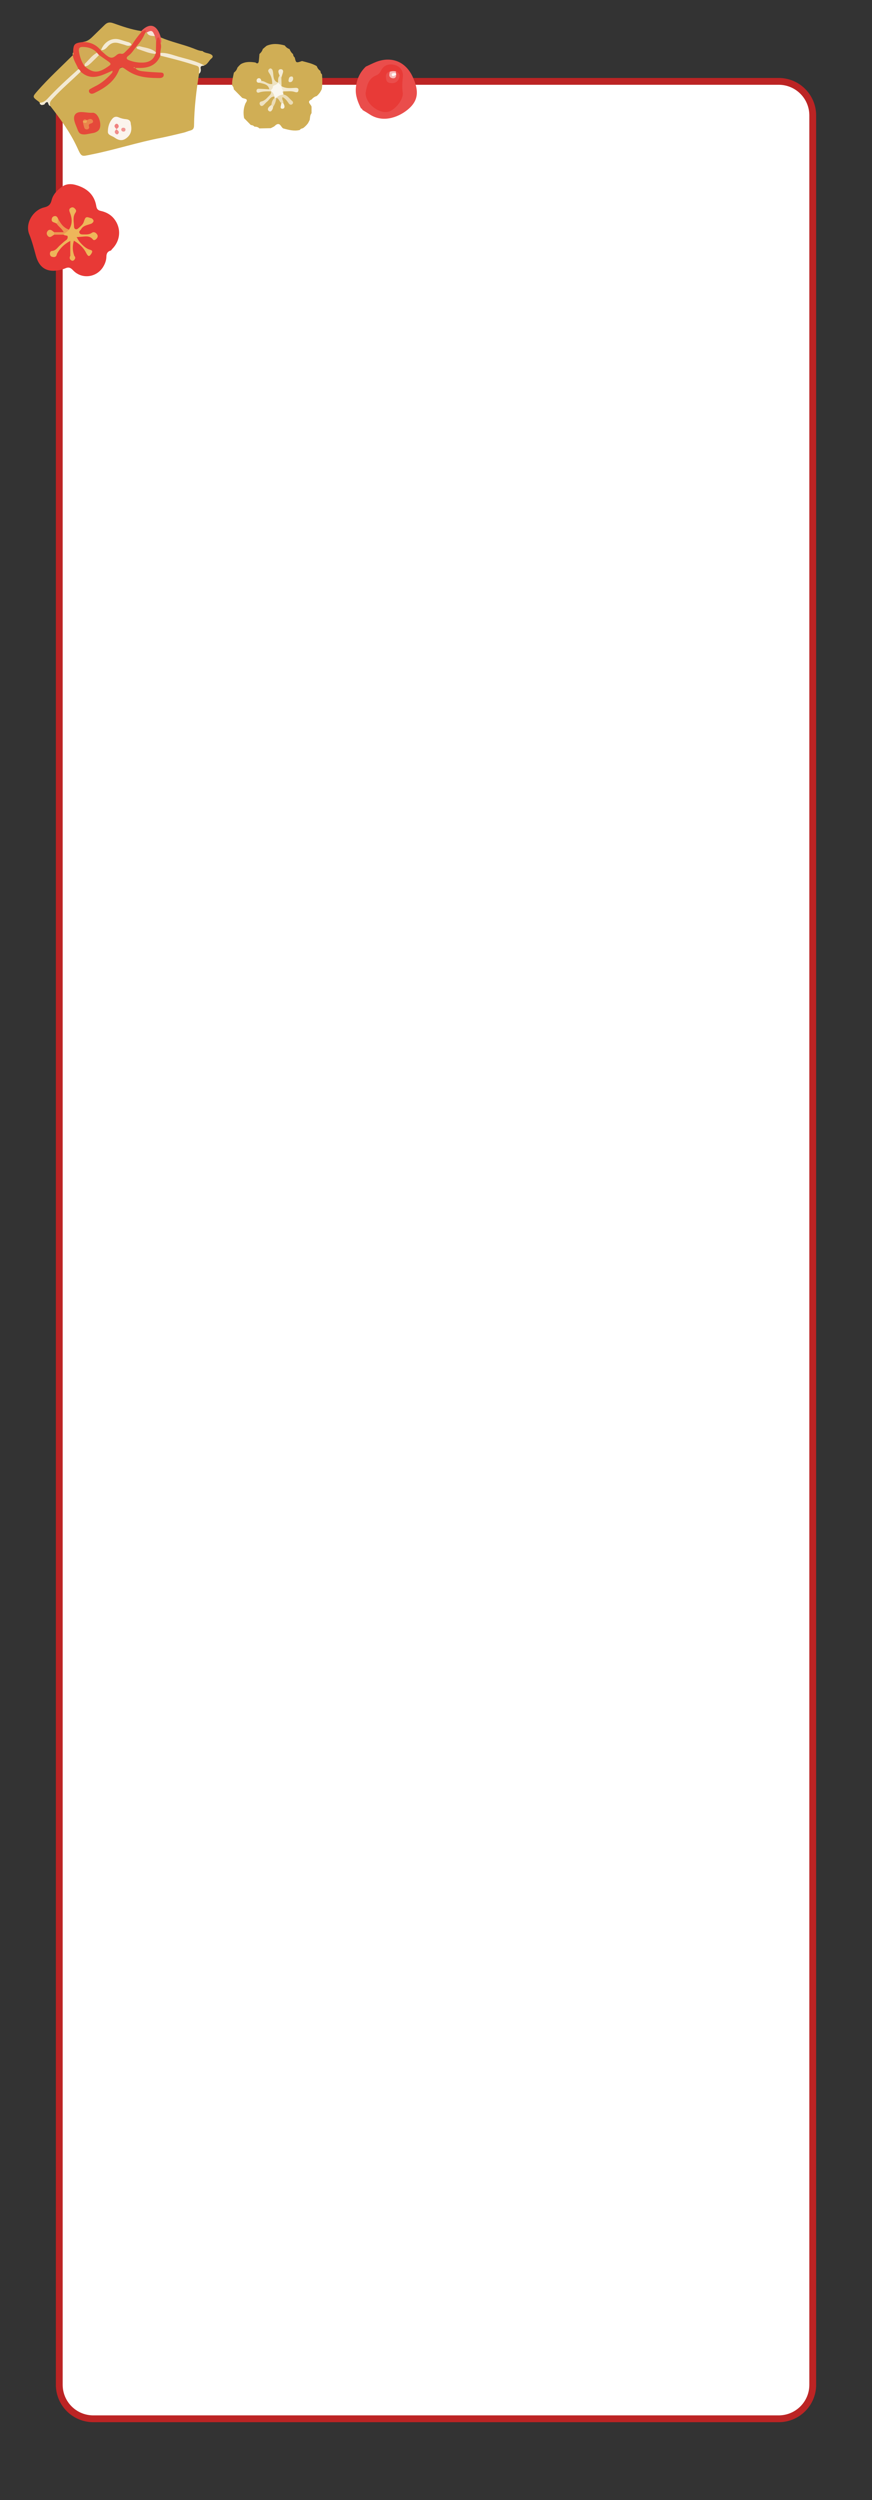 <?xml version="1.0" encoding="utf-8"?>
<!-- Generator: Adobe Illustrator 21.1.0, SVG Export Plug-In . SVG Version: 6.00 Build 0)  -->
<svg version="1.1" id="圖層_1" xmlns="http://www.w3.org/2000/svg" xmlns:xlink="http://www.w3.org/1999/xlink" x="0px" y="0px"
	 viewBox="0 0 768 2200" style="enable-background:new 0 0 768 2200;" xml:space="preserve">
<rect x="0" y="0" width="768" height="2200" fill="#333333" stroke="none"/>
<style type="text/css">
	.st0{fill:#FFFFFF;stroke:#BC2424;stroke-width:6;stroke-linecap:round;stroke-linejoin:round;stroke-miterlimit:10;}
	.st1{fill:#D0AE55;}
	.st2{fill:#FAF7EF;}
	.st3{fill:#EEE3C3;}
	.st4{fill:#EBDCB6;}
	.st5{fill:#F3EAD2;}
	.st6{fill:#EEE2C2;}
	.st7{fill:#F0E5C8;}
	.st8{fill:#F4ECD7;}
	.st9{fill:#F1E8CE;}
	.st10{fill:#F2E8D0;}
	.st11{fill:#F6EFDD;}
	.st12{fill:#F8F4E6;}
	.st13{fill:#EA4D4B;}
	.st14{fill:#E83A37;}
	.st15{fill:#F7B9B8;}
	.st16{fill:#FEF7F7;}
	.st17{fill:#D0AE54;}
	.st18{fill:#D1AF57;}
	.st19{fill:#F3EAD4;}
	.st20{fill:#F4EBD6;}
	.st21{fill:#FDFDFD;}
	.st22{fill:#E5473A;}
	.st23{fill:#D1AF56;}
	.st24{fill:#EB5C57;}
	.st25{fill:#E5493A;}
	.st26{fill:#FBF4ED;}
	.st27{fill:#D1AC55;}
	.st28{fill:#D1AE56;}
	.st29{fill:#D1AD55;}
	.st30{fill:#D2AD57;}
	.st31{fill:#D2AB56;}
	.st32{fill:#F1E3CB;}
	.st33{fill:#F0E1C7;}
	.st34{fill:#F7E4D9;}
	.st35{fill:#EA854C;}
	.st36{fill:#EDA957;}
	.st37{fill:#F08280;}
	.st38{fill:#F29693;}
	.st39{fill:#F18D8B;}
	.st40{fill:#E83936;}
	.st41{fill:#EEB65A;}
	.st42{fill:#EEB55A;}
	.st43{fill:#EC9751;}
	.st44{fill:#EEAD58;}
	.st45{fill:#EEB45A;}
	.st46{fill:#EEB85B;}
	.st47{fill:#EEBC5C;}
</style>
<path class="st0" d="M685.8,2128.4H82.2c-16.6,0-30-13.4-30-30V101.6c0-16.6,13.4-30,30-30h603.6c16.6,0,30,13.4,30,30v1996.9
	C715.8,2115,702.4,2128.4,685.8,2128.4z"/>
<g>
	<path class="st1" d="M233.2,41.6c0.5-0.4,1.1-0.9,1.6-1.3c5.3-2.3,10.6-1.8,16-0.3c1,1.5,2.5,2.6,4.2,3.2c0.7,1.7,1.6,3.2,3.1,4.4
		c0.1,1.2,0.5,2.2,1.5,3c1.1,4.9,1.2,4.9,6.4,3.1c4.4,1.2,9,2.1,13,4.5c0.6,1.7,1.6,3.2,3.2,4.2c0.1,1.2,0.4,2.3,1.4,3
		c0.4,4.4,0.4,8.7-0.2,13.1c-0.5,1-1,1.9-1.6,2.9c-0.4,0.5-0.9,1.1-1.3,1.6c-0.5,0.5-1,1-1.5,1.5c-1.8,0.5-3.3,1.5-4.5,3
		c-5,2.1-0.4,4.3-0.1,6.5c0,1.9,0,3.7,0,5.6c-1.4,1.7-1.3,3.8-1.6,5.9c-0.5,1-1,1.9-1.5,2.9c-0.4,0.5-0.9,1.1-1.3,1.6
		c-0.5,0.5-1,1-1.5,1.5c-0.5,0.4-1.1,0.9-1.6,1.3c-1.1,0.2-2.2,0.6-2.9,1.6c-5,1.2-9.8-0.1-14.6-1.4c-2.1-1.2-2.6-5.6-6.4-3.1
		c-0.5,0.5-1,0.9-1.6,1.4c-1,0.5-1.9,1-2.9,1.5c-3.4,0.1-6.7,0.1-10.1,0.2c-1.2-1.4-2.8-1.5-4.4-1.6c-0.8-1-1.9-1.3-3.1-1.4
		c-2-2-3.9-4-5.9-6c-0.9-4.6-0.6-9,1.3-13.3c3.1-4.2-1.2-3.6-3-4.6c-2.5-2.5-4.9-5-7.4-7.5c-0.1-1.2-0.3-2.3-1.3-3.1
		c-0.6-4,0.7-7.7,1.4-11.6c1.5-1.1,2.6-2.5,3.1-4.4c0.5-0.5,0.9-1.1,1.4-1.6s1-0.9,1.5-1.4c4.1-2.4,8.5-2.2,13-1.5
		c1.6,1.3,2.6,0.9,2.9-1.1c0.3-2.1,0.4-4.3,0.6-6.4c1.4-1.2,2.5-2.7,3-4.5C232.2,42.6,232.7,42.1,233.2,41.6z"/>
	<path class="st2" d="M241.8,86.2c0-0.4-0.1-0.8-0.1-1.2c-1.6-1.2-1.8-3.2-3-4.7l0,0c-0.2-0.3-0.4-0.5-0.6-0.8
		c0.1-0.3,0.1-0.6,0.2-0.9c0.5-1.2,0.6-2.5,1.6-3.4c1.2-1.6,3.4-1.4,4.9-2.6l0,0c2.9-0.9,1.7,2.4,3.1,3h-0.1
		c0.7,1.5,2.6,2.5,1.7,4.6l0.1,0.1c-0.5,0.2-0.7,0.4-0.6,0.8c0.1,0.3,0.2,0.5,0.3,0.5c0.1,0.5,0.3,1,0.4,1.4c-1.9,1.5-4.1,2.4-6.4,3
		l0,0C242.9,86.7,242.4,86.8,241.8,86.2z"/>
	<path class="st3" d="M244.9,72.7c-0.9,1.9-3,2-4.4,3.1c-1,0.7-0.7,2.1-1.5,3l0,0c-0.7,0.7-1.3,0.6-1.8-0.2c-1-4.7-5.2-4.8-8.7-5.8
		c-0.3-1.5,0.2-2.1,1.8-1.6c3.3,0.1,5.6,3.3,9.5,2.7c-0.1-3.4-0.6-6.6-2.6-9.4c-0.9-1.3-1.6-2.5-0.1-3.8c0.3-0.3,1-0.6,1.3-0.5
		c1.7,0.5,1.8,2,2.1,3.5C241,67.1,240.4,71.2,244.9,72.7z"/>
	<path class="st4" d="M243.4,86.2c1.6-2.1,3.9-2.8,6.4-3c3.5,0.6,5.1,3.7,7.6,5.7c0.8,0.7,1,1.8,0.2,2.6c-1.1,1.1-2.4,0.7-3.2-0.4
		c-1.5-2.2-3-4.3-5.5-5.7c-1.1,2.2,1.1,3.5,0.6,5.2c-0.5,0.8-1.1,0.9-1.7,0C246,89.6,245.9,86.7,243.4,86.2z"/>
	<path class="st5" d="M249.6,80.4c-0.7-1.5-1.8-2.8-1.7-4.6c3.9,2.3,8.1,1.7,12.3,1.5c1.6-0.1,3.1,0.4,2.6,2.5
		c-0.3,1.6-1.6,1.6-2.9,1.2C256.5,79.8,253,80.5,249.6,80.4z"/>
	<path class="st6" d="M238.8,80.3c1.9,1,2.4,2.9,3,4.7c-3.4-0.3-4.5,2.8-6.5,4.4c-1.2,0.9-2.1,2.1-3.2,3.1c-1,0.9-2.3,1.2-3.1-0.2
		c-0.7-1.2-0.4-2.7,1.1-3c3.5-0.7,5.3-3.5,7.6-5.7C238.6,82.8,238.8,81.6,238.8,80.3z"/>
	<path class="st7" d="M237.1,78.6c0.6,0.1,1.2,0.1,1.8,0.2c-0.1,0.5-0.1,1.1-0.2,1.6c-3.6,0-7.3-0.2-10.8,1.1c-0.9,0.3-2-0.3-2-1.5
		c0-1,0.6-1.9,1.7-1.9C230.9,78.2,234,78.4,237.1,78.6z"/>
	<path class="st8" d="M246.3,66.6c-0.4-1.1-1-2.2-1.1-3.4c-0.2-1.4,0.8-2.4,2.2-2.3c1.4,0,2.2,1.1,1.9,2.5c-0.4,1.6-1,3.2-1.5,4.8
		C246.4,68.5,245.6,68.2,246.3,66.6z"/>
	<path class="st9" d="M258.2,69.5c-0.3,1.5-1.1,2.8-2.8,2.8c-1.4,0-1.4-1.2-1.2-2.1c0.2-1.5,0.7-3,2.6-2.9
		C257.9,67.2,258.2,68.3,258.2,69.5z"/>
	<path class="st3" d="M246.3,66.6c0.5,0.5,1,1,1.5,1.6c0.1,2.5,0.1,5,0.2,7.5c-1-1-2-2-3.1-3C244.9,70.6,244.6,68.4,246.3,66.6z"/>
	<path class="st4" d="M241.8,86.2c0.5,0,1,0,1.6,0c-0.4,2.7-1.1,5.4-2.8,7.7c-1-0.1-1.1-1-1.6-1.6C239.3,90,239.9,87.8,241.8,86.2z"
		/>
	<path class="st10" d="M239,92.3c0.5,0.5,1,1.1,1.6,1.6c-0.2,0.7-0.2,1.5-0.5,2.1c-0.7,1.3-1.6,2.8-3.2,1.8c-1.4-0.9-1.2-2.5,0-3.7
		C237.5,93.4,238.3,92.9,239,92.3z"/>
	<path class="st11" d="M230.2,71.2c-0.6,0.5-1.2,1.1-1.8,1.6c-1.4,0.1-2.5-0.4-2.4-2c0-1,0.8-1.9,1.8-2
		C229.4,68.7,229.9,69.9,230.2,71.2z"/>
	<path class="st12" d="M247.8,90.7c0.6,0,1.1,0,1.7,0c0.3,0.7,0.7,1.3,0.9,2c0.5,1.6,0,3.1-1.9,3c-1.6-0.1-1.5-1.5-1.1-2.8
		C247.6,92.2,247.6,91.5,247.8,90.7z"/>
	<path class="st4" d="M249.4,81.8c-1-0.7-1-1.1,0.3-1.3C249.6,80.9,249.5,81.4,249.4,81.8z"/>
	<path class="st7" d="M239,78.8c0-1.3,0.2-2.4,1.5-3C240.4,77,240.1,78.1,239,78.8z"/>
</g>
<g>
	<path class="st13" d="M319.3,96.8c-0.2-0.8-0.7-1.3-1.4-1.5c-2.8-5.6-5-11.2-4.5-17.7c0.6-7.6,3.4-13.8,8.8-19
		c2.9-1.3,5.8-2.8,8.8-4c13.9-5.5,26.5-0.3,32.6,13.3c5.6,12.3,4.7,20.5-3.6,27.8c-7.5,6.6-21.4,12.9-33.7,5.4
		C324,99.6,321.7,98.2,319.3,96.8z"/>
	<path class="st14" d="M322,81.8c1.1-5.4,1.7-12.5,9.6-15.6c1.9-0.8,3-2.2,4-4.1c2.2-4.6,6.7-6.3,11.8-5c4.9,1.2,8,5.1,7.4,10.6
		c-0.5,4.7-0.8,9.1-0.1,13.8c0.9,6-6.7,15.2-12.6,16.8C334.1,100.5,321.9,91.4,322,81.8z"/>
	<path class="st13" d="M348.8,62.8c3.5,1.6,3.8,4.3,2.1,7.3c-1.5,2.6-4.1,3.4-7,3c-1.9-0.2-3.4-1.1-3.7-3c-0.5-3-0.9-6.1,3.1-7.1
		c1.3,0.7,0.8,3.9,3.5,2.4c0.3-0.5,0.6-0.9,0.9-1.4C348.1,63.6,348.4,63.2,348.8,62.8z"/>
	<path class="st15" d="M348.9,65.8c0,2.8-1.7,3.6-3.9,2.9c-3-1-2.1-3.4-1.7-5.6c1.8-0.6,3.6-0.7,5.5-0.2c-0.1,0.5-0.1,1.1-0.2,1.6
		c-0.6,0.2-0.8,0.5-0.4,1.1C348.4,65.7,348.6,65.8,348.9,65.8z"/>
	<path class="st16" d="M348.9,65.8c-0.7,0.3-1.3,0.7-2,1s-1.5,0.3-1.8-0.5c-0.4-1.2,0.2-1.8,1.4-1.9c0.7-0.1,1.4,0,2.2,0
		C348.9,64.8,349,65.3,348.9,65.8z"/>
</g>
<g>
	<path class="st17" d="M175.3,64.9c-2.4,14.9-4.2,30-4.4,45.1c0,2.7-0.6,4.1-3.1,4.8c-2.1,0.5-4.1,1.5-6.3,2
		c-6.4,1.5-12.8,3.1-19.2,4.4c-20.8,3.9-40.9,10.6-61.6,14.7c-9.4,1.9-8.7,2.6-12.9-6.5c-6.1-13.1-14.6-24.7-23.4-36
		c-1.9-2.3-1.4-4.7,0.4-6.5c8.1-8.7,16.1-17.6,26.2-24.2c8.4,4.8,16.6,4.1,24.9-0.4c1.3-0.7,3.1-1.8,4.2,0.1
		c0.8,1.3-0.2,2.7-1.1,3.8c-3.4,4.2-7.7,7.5-12.3,10.3c-1.7,1-3.7,1.4-4.6,3.7c7.6-2.5,14-6.8,18.6-13.6c6-8.9,5.9-8.9,15.5-3.8
		c7.8,4.1,16.2,4.8,24.8,3.8c-3.9-1.8-8.2-1-12.3-1.9c-3.4-0.7-7.3-0.4-9.6-3.8c-0.1-0.6,0.1-1.1,0.6-1.5c0.9-0.6,1.8-0.9,2.8-0.8
		c8.1,0.3,14-3.4,18.5-9.9c7.8-0.2,15,3.1,22.4,4.8c2.1,0.5,4.1,1.3,6.2,2C176,57.2,176.4,57.9,175.3,64.9z"/>
	<path class="st18" d="M141.7,33c9.1,3.9,18.9,5.9,28.1,9.4c2.7,1,5.4,2.4,8.5,2.5c2,1.8,4.7,1.7,7,2.7c2,0.9,2.9,2.3,0.9,3.9
		c-2.3,1.8-3.2,5-6.2,6c-13.3-3-26.1-7.7-39.4-10.8c-1.4-2.9,0.1-5.8-0.3-8.7C140.7,36.4,140.3,34.5,141.7,33z"/>
	<path class="st19" d="M71.1,63c-7.9,7.8-16.5,14.9-24,23.1c-1.9,2.1-4.1,3.9-2.8,7.2c-1.1-0.3-1.5-1.2-1.8-2.2
		c-0.5-2-1.5-1.2-2.5-0.5c-0.3,0.4-0.6,0.9-1,1.4c-0.8,0.2-1.5,0.3-2.3,0.5c-0.5-0.3-0.9-0.6-1.4-0.8h-0.1c-0.1-0.4-0.1-0.8-0.2-1.2
		c10.2-8.3,18.8-18.3,28.8-26.7c1.7-1.4,3-3.2,5.5-3.4C70.8,60.6,71.5,61.5,71.1,63z"/>
	<path class="st20" d="M141.2,46.6c5.7-0.4,10.8,1.8,16.1,3.3c7.7,2.2,15.7,3.8,22.8,7.8c-1.6,0.4-4-0.3-3.3,3
		c0.3,1.4-0.1,3.1-1.4,4.2c-0.1-0.4-0.3-0.8-0.2-1.2c0.6-5.9-0.3-5.2-5.1-6.8c-9.4-3.1-19.1-5.5-28.7-7.9
		C140.5,48.2,140.3,47.4,141.2,46.6z"/>
	<path class="st21" d="M39.1,91.9c0.3-0.5,0.6-0.9,1-1.4C39.7,91,39.4,91.4,39.1,91.9z"/>
	<path class="st21" d="M35.4,91.6c0.5,0.3,1,0.5,1.4,0.8C36.3,92.1,35.9,91.8,35.4,91.6z"/>
	<path class="st22" d="M141.2,46.6c0,0.8,0,1.6,0,2.5c-3.3,8-9.9,10.7-18,10.7c-1.4,0-2.7-0.2-4.1,0.2v-0.1c2.5,2.8,6,2.7,9.3,3.1
		c3.9,0.4,7.9,0.6,11.9,0.8c1.8,0.1,4-0.2,3.9,2.3c-0.1,2.2-2.3,2.6-4.1,2.6c-6.7-0.1-13.5-0.3-20-2.6c-3.8-1.3-7.2-3.4-10.4-5.7
		c-2.2-1.5-3.7-1.7-4.9,1.3c-4,10.1-12.4,15.7-21.7,20.2c-0.7,0.3-1.5,0.6-2.2,0.6c-1,0-1.9-0.5-2.4-1.5c-0.4-1-0.2-2,0.8-2.6
		c1.4-0.8,2.8-1.6,4.2-2.3c5.7-2.7,10.3-6.7,14.5-11.2c0.6-0.7,1.4-1.4,1-2.7c-9.2,4-18.5,9.6-28,0.8c-0.4-1-0.9-1.7-1.9-2.2
		c-4.2-3-6.5-6.8-5-12.2v-0.2c0.4-0.7,0.2-1.5,0.3-2.3c0.2-7.3,1-8.2,8.5-9.1c7.1-2.1,12.3,0.9,16.6,6.2c1.5,1.3,3.1,2.4,4.6,3.7
		c2.3,2,4.4,2.3,7.5,0.7c4.7-2.4,9.9-3.9,13.1-8.5c2-3.8,4.8-7,7.5-10.2c0.4-0.3,0.8-0.6,1.3-0.9c0.4-0.3,0.9-0.6,1.4-0.8
		c1.5-0.6,3.3-4.2,4.3,0.4c-0.1,0.5-0.2,1.1-0.4,1.6s-0.4,1-0.6,1.5c-1.9,4.3-4.6,8-7.7,11.4c-1.3,1.7-2.5,3.6-3.9,5.2
		c-3.5,4-3.3,4.3,2.1,5.4c9.2,1.8,12.8,0.6,16.8-5.9c0.1-0.6,0.2-1.1,0.3-1.7c0.3-3.3-0.2-6.6,0.4-9.9c0.5-1.6,0.8-4.1,3-3.5
		c2.6,0.8,2.1,3.7,2.1,5.9C142.6,40.8,141.3,43.7,141.2,46.6z"/>
	<path class="st23" d="M123.5,29.4c-2.7,3.3-5.3,6.6-7.4,10.3c-0.3,0-0.5-0.1-0.8-0.1c-1-0.3-1.9-0.5-2.8-1
		c-9.2-4.8-16.9-3.2-22.9,5.4c-0.2,0.2-0.5,0.3-0.7,0.4c-4.1-5.1-9.4-7.5-15.9-7.4c3.6-0.4,6.2-2.4,8.6-4.8
		c3.6-3.5,7.1-6.9,10.7-10.4c2.2-2.1,4.2-2.5,7.4-1.4c8,2.8,16.1,5.7,24.6,6.9c0.1,0.2,0.2,0.5,0.3,0.7l-0.1,0.1
		C124.2,28.6,123.9,29.1,123.5,29.4z"/>
	<path class="st23" d="M64.1,48.6c0.6,4.5,3.3,8.1,5,12.2C59.7,69.2,50.3,77.7,41.7,87c-1.8,1.9-3.9,3.3-6.7,3.4
		c-0.3-0.3-0.5-0.6-0.8-0.9c-5.9-4.3-5.8-4.2-1-9.7C42.9,68.8,53.7,58.9,64.1,48.6z"/>
	<path class="st24" d="M124.6,28.1c-0.1-0.2-0.2-0.5-0.3-0.7c7.7-7.9,14.1-5.8,17.4,5.7c-0.1,1.6,1.1,3.3-0.2,4.9
		c-0.7-1.7-0.4-3.9-2-5.2c-2,0.7-0.9,2.7-2,3.6c-1.5-0.6-1.9-2.1-2.4-3.4c-0.5-3-2.1-4.5-5.3-3.9c-0.5,0-1-0.2-1.5-0.5
		c0.1-1.3,0.5-3-1.7-1.4C126,27.5,125.3,27.8,124.6,28.1z"/>
	<path class="st23" d="M64.5,46.2c0.5,0.9,0.4,1.6-0.3,2.3C63.8,47.7,63.8,46.9,64.5,46.2z"/>
	<path class="st25" d="M78,117.8c-0.2,0-1.7,0.4-3.3,0.5c-3.8,0.1-5.2-0.9-6.5-4.6c-0.8-2.2-1.9-4.4-2.5-6.6
		c-1.6-5.4,0.7-8.7,6.3-8.5c3.3,0.1,6.6,0.9,10,0.6c0.4,0,0.8,0.2,1.1,0.3c3,1.1,5.5,6.4,5.2,11.2c-0.2,3.2-1.8,5.1-5.5,6.2
		C81.8,117.1,80.6,117.3,78,117.8z"/>
	<path class="st26" d="M115.2,109.2c1.2,5,0.3,9.4-4.2,12.6c-2.5,1.8-5.1,2-7.9,0.6c-0.7-0.3-1.4-0.8-2-1.2
		c-2.2-1.7-6.1-2.1-6.1-5.2c0-4.1,1.1-8.3,4-11.6c1.5-1.7,3.3-2.1,5.4-1.2c2.2,1,4.5,1.5,6.9,1.7
		C113.8,105.2,115.2,106.5,115.2,109.2z"/>
	<path class="st27" d="M136.9,47.4c-1.7,5.4-5.8,7.5-11.2,7.7c-4.2,0.1-8.2-0.6-12.1-2.1c-2.5-0.9-2.6-2.4-0.7-3.8
		c3-2.1,4.8-5.2,7-8c0.3,0.1,0.5,0.1,0.8,0.2C126,43.8,131.9,44.4,136.9,47.4z"/>
	<path class="st28" d="M116.1,39.8c-1.9,2-3.8,4-5.8,5.9c-1,1-2,2-3.6,1.6c-2-0.5-3.4,0.6-4.8,1.8c-2.7,2.2-4.6,2.2-7.6,0
		c-1.9-1.4-3.6-3.1-5.4-4.6l0.1-0.2c1.4-1.7,3.4-2.7,4.9-4.3c3.6-4,8-4.6,12.9-2.9c3,1,6,1.7,9,2.5L116.1,39.8z"/>
	<path class="st29" d="M87.2,48.4c2.7,1.9,5.5,3.8,8.2,5.7c2.5,1.8,2.7,2.5,0,4.3c-7.7,5.3-12.7,6.9-20.6,0.1
		c0.1-0.3,0.2-0.5,0.3-0.8C79.5,55.3,81.5,49.5,87.2,48.4z"/>
	<path class="st30" d="M136.4,31.8c0.4,1.5,0.7,3,1.1,4.5c-0.1,3.2-0.1,6.5-0.2,9.7c-5.9-1-11.3-3.5-17.2-4.7l-0.2-0.1
		c3-3.4,5.7-7,7.5-11.2c0.2-0.5,0.6-1,0.8-1.5l0,0c0.3,0,0.7,0,1,0C131.8,29.3,134.3,30.1,136.4,31.8z"/>
	<path class="st31" d="M74.7,58.6c-2.9-4.1-4.5-8.7-5.2-13.6c-0.3-2.3,0.4-3.7,3.2-3.7c5,0,9.3,1.5,12.8,5.1
		c-2.8,4.7-7.5,7.7-10.6,12.1L74.7,58.6z"/>
	<path class="st32" d="M120.2,41.4c0.9-0.3,2-0.9,2.8-0.7c4.9,1.4,10.3,1.6,14.4,5.4c-0.1,0.4-0.3,0.9-0.4,1.3
		c-5.5-0.2-10.4-2.6-15.5-4.2C120.6,43,120.3,42.2,120.2,41.4z"/>
	<path class="st33" d="M74.8,58.4c-0.3-1-0.5-2,0.3-2.7c3.4-3.2,6-7.1,10.3-9.3c0.6,0.7,1.2,1.4,1.8,2.1c-2.3,2.3-4.6,4.6-7,6.9
		C78.6,56.7,77.2,58.4,74.8,58.4z"/>
	<path class="st17" d="M119.2,59.8c-0.5,0-1.1,0-1.6-0.1C118.2,58.5,118.7,59.5,119.2,59.8L119.2,59.8z"/>
	<path class="st24" d="M128.3,28.5c-0.3,0.5-0.6,1-0.8,1.5C127.8,29.5,128,29,128.3,28.5z"/>
	<path class="st24" d="M123.5,29.4c0.4-0.4,0.7-0.9,1.1-1.3C124.4,28.8,124.1,29.2,123.5,29.4z"/>
	<path class="st20" d="M115.8,39.6c-1.7,0.9-3.3,0.9-5.1,0.2c-1.8-0.7-3.8-1.1-5.7-1.7c-3.7-1.1-6.8-0.6-9.6,2.3
		c-1.7,1.8-3.4,4-6.4,3.7c2.7-7.4,9.6-11.3,16.4-9.3c2.7,0.8,5.3,1.7,8,2.4C114.6,37.7,115.6,38.2,115.8,39.6z"/>
	<path class="st34" d="M136.4,31.8c-2.7-0.3-5.8,0-7.1-3.3C133.6,26.4,134.4,26.7,136.4,31.8z"/>
	<path class="st35" d="M76.5,105.8c0.9-0.4,1.8-1,2.7-1.1c1.2-0.1,2.4,0.5,2.7,1.8c0.3,1.1-0.6,1.8-1.6,2.1
		c-1.4,0.4-2.6,0.8-1.9,2.8c0.4,1.2-0.3,2.4-1.8,2.5c-1.4,0.1-2.2-0.8-2.5-2c-0.4-1.3-0.7-2.7-1-4C74.1,106.8,75.5,106.6,76.5,105.8
		z"/>
	<path class="st36" d="M76.5,105.8c0.4,3.1-1.6,2.4-3.3,2c-0.1-0.4-0.1-0.8-0.2-1.2C73.9,105.6,75.1,105.4,76.5,105.8L76.5,105.8z"
		/>
	<path class="st35" d="M76.5,105.8c-1.2,0.3-2.4,0.6-3.5,0.8C73.7,104.8,75,104.6,76.5,105.8z"/>
	<path class="st37" d="M102.7,113.7c-1.1-1.3-2.9-2.4-1-4.4c0.6-0.6,1.6-0.5,2.1,0.1c1.6,1.9,0.4,3.2-1.3,4.2L102.7,113.7z"/>
	<path class="st38" d="M108.5,112.4c1.1,0,2,0.4,2,1.6c0.1,1.2-0.8,1.9-1.9,1.8c-1-0.1-1.9-0.8-1.8-2
		C107,112.9,107.6,112.4,108.5,112.4z"/>
	<path class="st39" d="M102.6,113.7c0.1,0.1,0.3,0.3,0.4,0.4c1.2,1,2.5,2.1,0.9,3.8c-0.6,0.6-1.5,0.3-2.1-0.3
		C100.3,116,101.4,114.8,102.6,113.7C102.7,113.7,102.6,113.7,102.6,113.7z"/>
</g>
<g>
	<path class="st40" d="M97.8,220.4c-3,0.7-4.1,2.6-4.1,5.6c-0.1,3.5-1.4,6.7-3.4,9.7c-6.2,8.8-18.6,10-26,2.1
		c-2.4-2.6-4.2-2.9-7-1.6c-1.5,0.7-3.1,1-4.7,1.4c-10.9,2.4-17.9-1.6-20.9-12.3c-1.8-6.5-3.4-12.9-6-19.3
		c-3.7-9.3,3.2-21.1,13.2-23.5c4-0.9,5.7-2.7,6.6-6.5c1.3-5.2,5.1-8.8,9.3-11.8c3.7-2.6,8.1-2.6,12.1-1.4
		c9.4,2.7,16.2,8.3,17.9,18.5c0.4,2.6,1.5,3.8,4,4.3c4.5,1,8.6,3.1,11.6,6.8c6.6,8.2,5.9,19.2-1.6,26.7
		C98.4,219.5,98.1,220,97.8,220.4l0.2,0.2L97.8,220.4z"/>
	<path class="st41" d="M56.3,206.5h-0.5l-0.5-0.1c0.6-3,3.4-3.2,5.5-4.4c3.1-4.8,2.8-9.9,0.8-14.9c-0.7-1.7-1.1-3.2,0.7-4.2
		c1.8-1.1,3.1-0.1,4.2,1.3c0.8,1,0.6,2-0.1,3c-2.6,3.8-1.3,8.1-1.2,12.2c0.1,2.4,2.1,3.1,3.8,1.5c1.8-1.7,4-3.1,4.8-5.7
		c1.5-4.7,2-4.8,6.9-3c-2,1.5-3.1,3,0,4.5c-3.2,1.4-7.1,1.4-9.2,4.9c-0.6,1.1-2.2,1.8-1.6,3.2c0.6,1.6,2.3,1.5,3.8,1.5
		c2.5,0,5,0.2,7.3-1.5c1.8-1.2,3.6,0,4.6,1.6c0.9,1.4,0.3,2.8-0.8,3.9c-0.9,0.9-2.2,1.4-2.9,0.5c-3.1-3.9-7.1-2.6-11-2.4
		c-1.1,0.1-2.2,0.2-3.3,0.2c-3.6,4.5-6,4.2-8.2-1.1c-0.6-0.1-1.3-0.3-1.9-0.4C57.1,207,56.7,206.8,56.3,206.5z"/>
	<path class="st42" d="M59.5,207.6c3.3,4.2,3.8,4.3,8.2,1.1c1.3,3.8,7,9.6,10.8,10.8c1.9,0.6,3.7,0.9,2.1,3.5c-1.5-0.3-3-0.6-4.5,0
		c-2.3-4.9-6-8.3-11-11.2c-1.5,4.7-1.2,9,0.3,13.2c-1.2,0.5-2.3,0.6-3.5,0c0-4.1,0-8.2,0-13c-5.3,2.8-8.8,6.3-11.4,10.7
		c-0.5,0.8-0.5,1.8-1,2.5c-0.9,1.2-2.2,1.1-3.5,0.8c-1.2-0.2-1.9-1.2-2-2.3c-0.2-1.4,0.4-2.8,1.8-2.9c3.4-0.2,4.8-3,7-4.9
		c1.6-1.4,3.2-3,5-4.3C59.3,210.7,59.9,209.4,59.5,207.6z"/>
	<path class="st43" d="M60.8,202.1c-1.4,2-3.6,3-5.5,4.4c-2.5,0-5.1,0-7.6,0c-0.7-0.7-0.7-1.4,0-2.2c2.6,0,5.3,0,8.4,0
		c-1.8-3.5-4.8-5-6.3-7.6c-0.1-1.7-0.4-3.4,1.2-4.6C53.2,196.5,55.8,200.4,60.8,202.1z"/>
	<path class="st44" d="M47.7,204.3c0,0.7,0,1.4,0,2.2c-0.6,0.4-1.2,0.8-1.8,1.2c-1.3,1-2.7,1.3-3.8-0.1c-1.2-1.4-1.3-3,0-4.5
		c1.2-1.3,2.6-1,3.9-0.1C46.5,203.5,47.1,203.9,47.7,204.3z"/>
	<path class="st45" d="M51,192.1c-0.3,1.5,0.5,3.4-1.2,4.6c-0.5-0.2-1-0.5-1.5-0.7c-1.4-0.5-2.9-0.8-2.8-2.8c0.1-1.4,0.7-2.5,2-2.9
		C49.2,189.7,50.3,190.6,51,192.1z"/>
	<path class="st46" d="M80.7,196.7c-1.7-0.5-4.8,1-5-1.3c-0.3-2.7,2.6-3.2,5-3.3C83,193.7,82.9,195.2,80.7,196.7z"/>
	<path class="st41" d="M61.9,225.1c1.2-0.8,2.3-0.6,3.5,0c1.3,1.3,1,2.5-0.1,3.7c-0.7,0.7-1.6,0.9-2.4,0.4
		C61.2,228.2,61,226.7,61.9,225.1z"/>
	<path class="st47" d="M76.1,223c1.4-3,2.1-3,4.5,0C78.7,226,77.8,226,76.1,223z"/>
	<path class="st43" d="M56.3,206.5c0.4,0.2,0.8,0.5,1.2,0.7C56.9,207.3,56.6,207,56.3,206.5z"/>
</g>
</svg>
